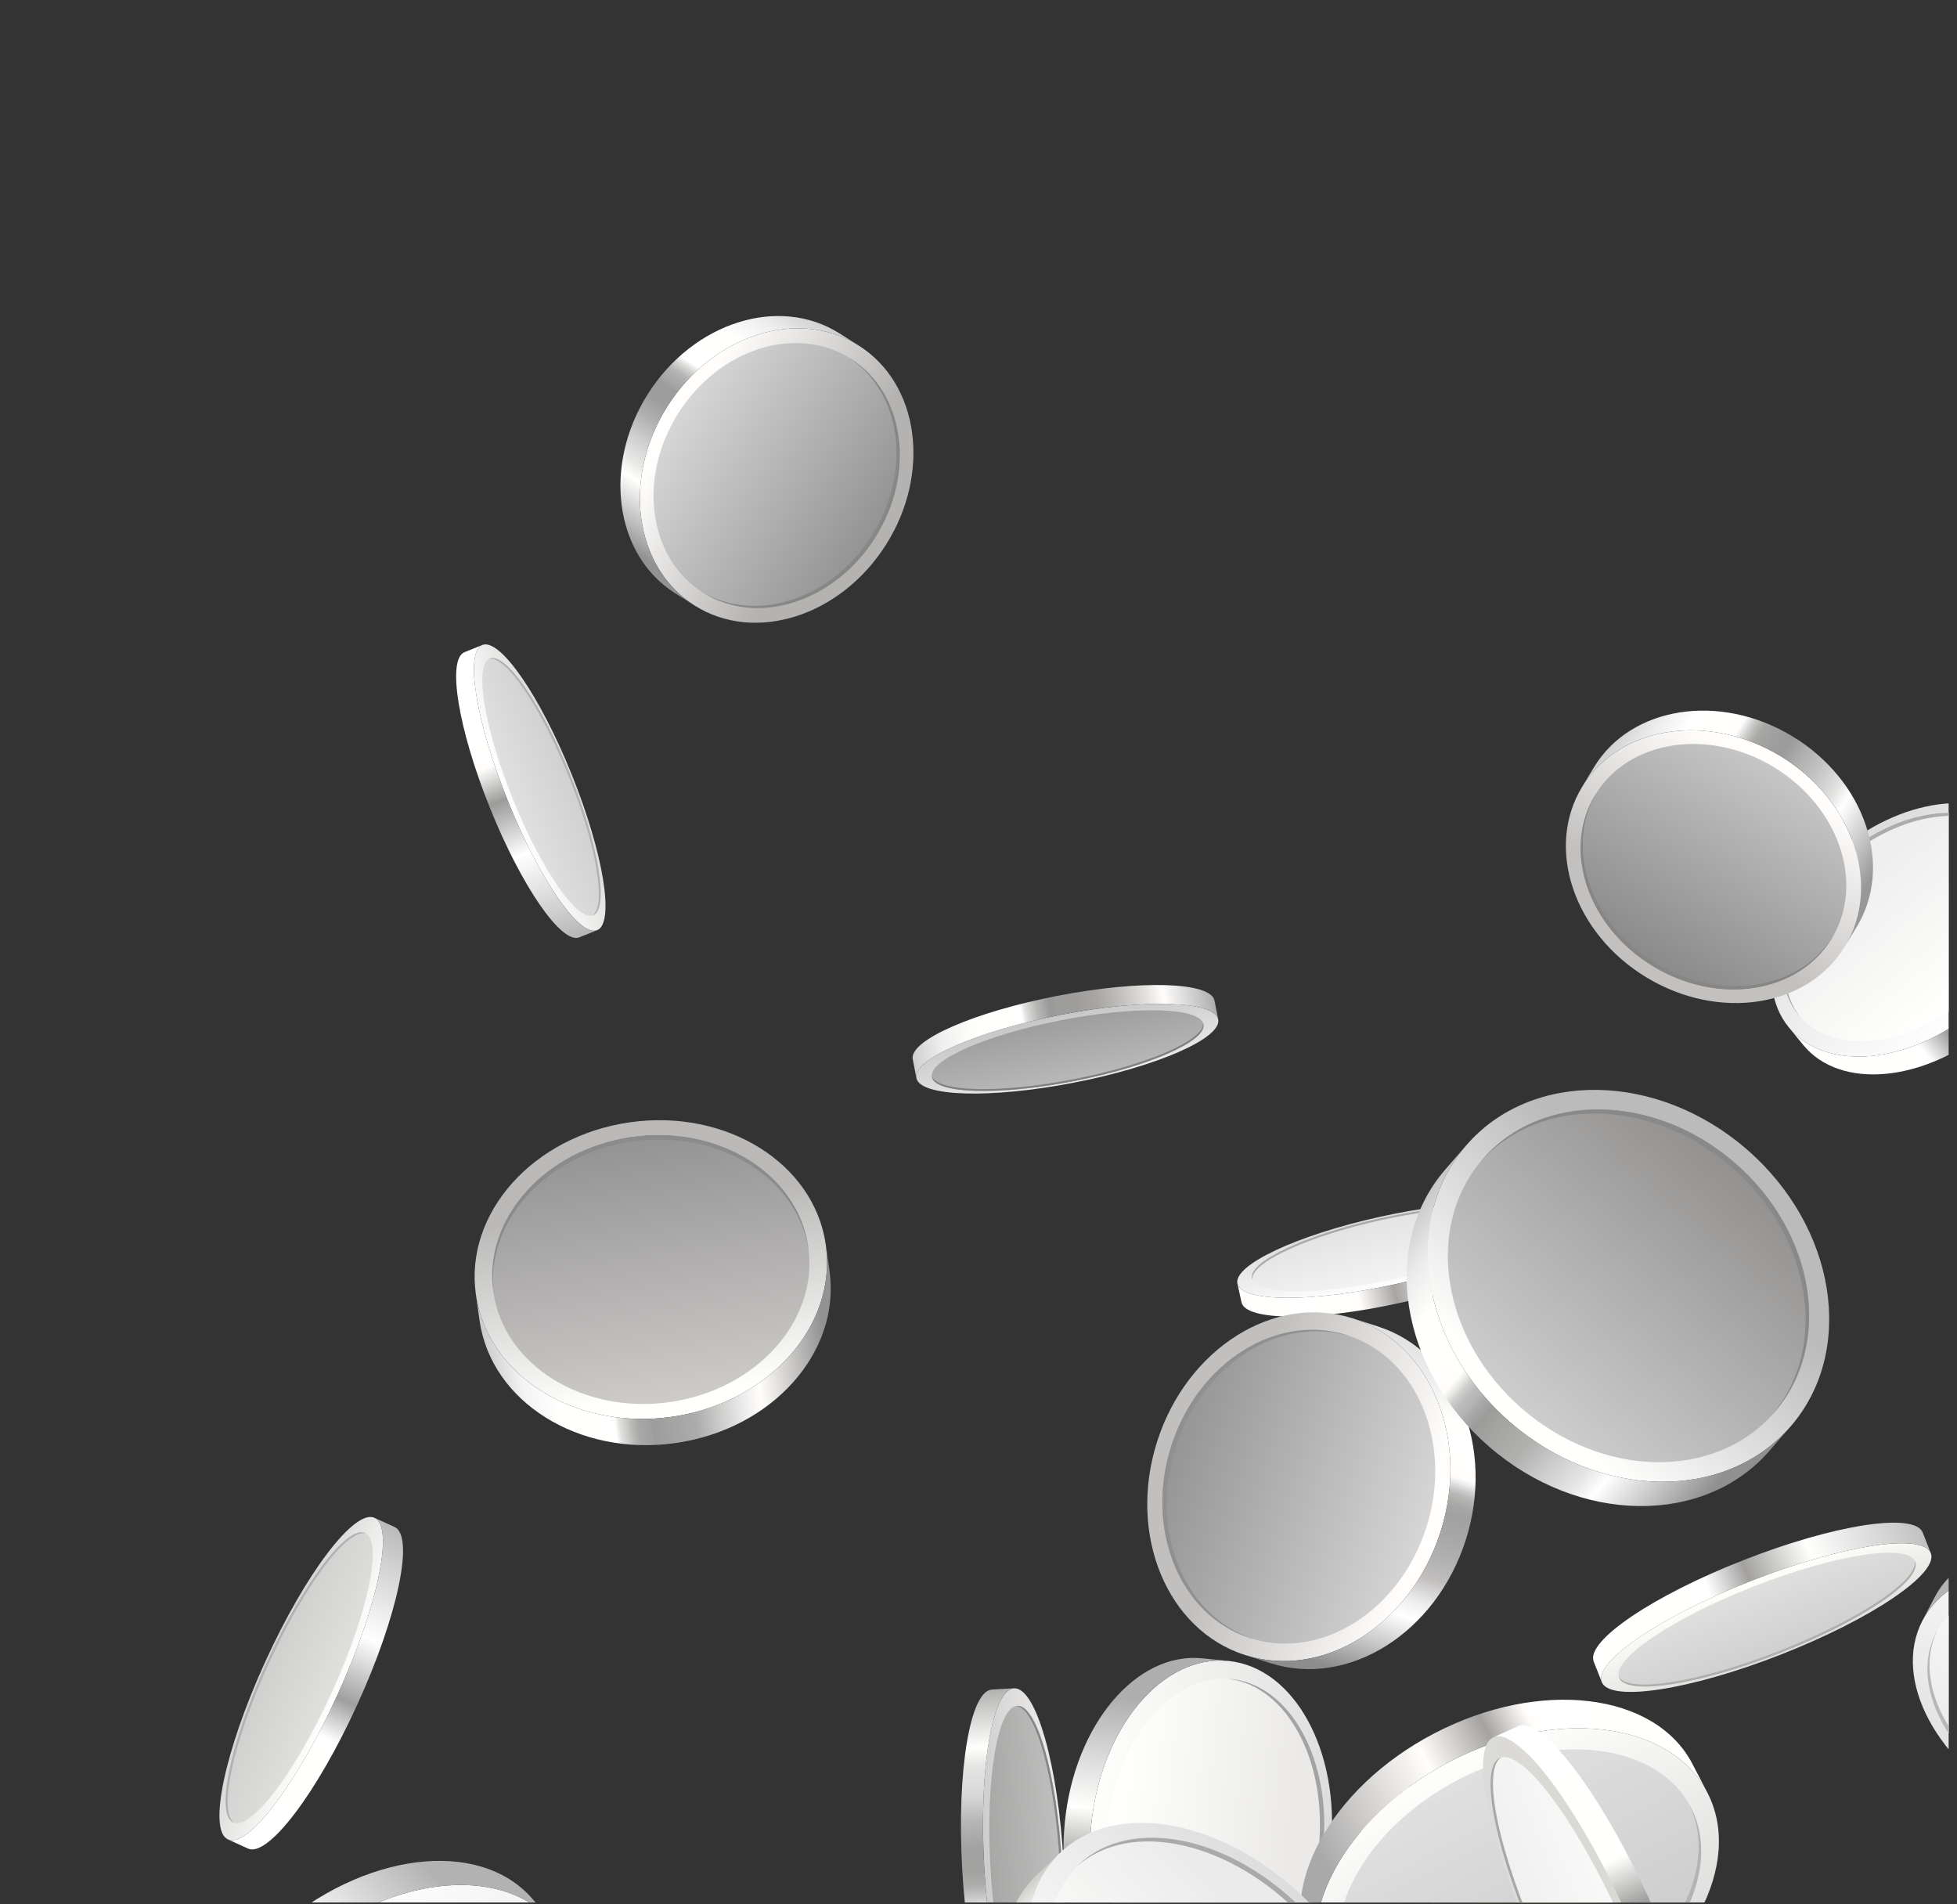 <svg width="37" height="36" viewBox="0 0 37 36" fill="none" xmlns="http://www.w3.org/2000/svg">
<rect x="0" y="0" width="37" height="36" fill="#333333" stroke="none"/>
<g clip-path="url(#clip0_616_5395)">
<path d="M12.384 21.629C10.78 21.654 9.492 22.56 9.509 23.654C9.526 24.747 10.841 25.613 12.446 25.588C14.051 25.563 15.338 24.656 15.321 23.563C15.304 22.469 13.989 21.604 12.384 21.629Z" fill="url(#paint0_linear_616_5395)"/>
<path d="M9.516 24.089L9.509 23.654C9.526 24.747 10.841 25.613 12.446 25.588C14.051 25.563 15.338 24.656 15.321 23.563L15.328 23.999C15.345 25.092 14.058 25.998 12.453 26.024C10.848 26.049 9.533 25.182 9.516 24.089Z" fill="url(#paint1_linear_616_5395)"/>
<path d="M12.386 21.754C10.942 21.776 9.784 22.592 9.799 23.576C9.814 24.56 10.998 25.34 12.442 25.317C13.886 25.295 15.045 24.479 15.029 23.495C15.014 22.511 13.83 21.731 12.386 21.754Z" fill="url(#paint2_linear_616_5395)"/>
<path d="M12.387 21.826C10.961 21.849 9.814 22.645 9.801 23.613C9.8 23.6 9.799 23.588 9.799 23.576C9.784 22.592 10.942 21.776 12.386 21.754C13.83 21.731 15.014 22.511 15.029 23.494C15.029 23.507 15.028 23.519 15.028 23.531C14.985 22.564 13.814 21.804 12.387 21.826Z" fill="#A86314"/>
<path d="M34.812 16.047C33.571 17.065 33.127 18.575 33.82 19.421C34.513 20.266 36.081 20.127 37.323 19.109C38.564 18.091 39.008 16.581 38.315 15.735C37.621 14.89 36.053 15.03 34.812 16.047Z" fill="url(#paint3_linear_616_5395)"/>
<path d="M34.096 19.758L33.82 19.421C34.513 20.266 36.081 20.127 37.323 19.109C38.564 18.091 39.008 16.581 38.315 15.735L38.591 16.072C39.284 16.918 38.84 18.428 37.599 19.446C36.358 20.464 34.79 20.603 34.096 19.758Z" fill="url(#paint4_linear_616_5395)"/>
<path d="M34.892 16.144C33.775 17.06 33.375 18.419 33.999 19.18C34.623 19.941 36.034 19.816 37.151 18.9C38.268 17.984 38.668 16.625 38.044 15.864C37.42 15.102 36.008 15.228 34.892 16.144Z" fill="url(#paint5_linear_616_5395)"/>
<path d="M34.938 16.2C33.834 17.105 33.432 18.441 34.023 19.207C34.015 19.198 34.006 19.19 33.998 19.18C33.374 18.419 33.774 17.06 34.891 16.144C36.008 15.228 37.419 15.102 38.044 15.863C38.051 15.873 38.058 15.883 38.066 15.892C37.43 15.163 36.041 15.296 34.938 16.2Z" fill="#ADACAC"/>
<path d="M10.811 14.645C10.212 13.156 9.454 12.058 9.119 12.193C8.784 12.328 8.998 13.644 9.598 15.133C10.197 16.622 10.955 17.719 11.29 17.584C11.625 17.45 11.411 16.133 10.811 14.645Z" fill="url(#paint6_linear_616_5395)"/>
<path d="M10.784 14.655C10.245 13.315 9.563 12.328 9.261 12.449C8.96 12.57 9.153 13.755 9.692 15.095C10.232 16.435 10.914 17.423 11.215 17.301C11.517 17.18 11.324 15.995 10.784 14.655Z" fill="url(#paint7_linear_616_5395)"/>
<path d="M10.75 14.669C10.221 13.354 9.555 12.379 9.245 12.458C9.25 12.455 9.255 12.451 9.261 12.449C9.563 12.328 10.244 13.315 10.784 14.655C11.323 15.995 11.516 17.18 11.215 17.301C11.209 17.304 11.203 17.305 11.197 17.306C11.475 17.148 11.28 15.984 10.75 14.669Z" fill="#B1B0B0"/>
<path d="M8.782 12.329L9.119 12.193C8.784 12.328 8.998 13.644 9.598 15.133C10.197 16.622 10.955 17.719 11.29 17.584L10.953 17.72C10.618 17.855 9.86 16.757 9.261 15.268C8.662 13.78 8.447 12.463 8.782 12.329Z" fill="url(#paint8_linear_616_5395)"/>
<path d="M26.093 23.002C24.526 23.347 23.318 23.913 23.395 24.265C23.473 24.618 24.807 24.624 26.374 24.279C27.942 23.934 29.149 23.369 29.072 23.016C28.994 22.663 27.66 22.657 26.093 23.002Z" fill="url(#paint9_linear_616_5395)"/>
<path d="M26.099 23.03C24.688 23.341 23.601 23.85 23.671 24.167C23.741 24.485 24.941 24.49 26.352 24.18C27.763 23.87 28.85 23.36 28.78 23.043C28.71 22.726 27.51 22.72 26.099 23.03Z" fill="url(#paint10_linear_616_5395)"/>
<path d="M26.107 23.066C24.723 23.371 23.651 23.866 23.677 24.185C23.675 24.179 23.673 24.173 23.671 24.167C23.601 23.85 24.688 23.341 26.099 23.03C27.51 22.72 28.71 22.726 28.78 23.043C28.781 23.049 28.781 23.055 28.782 23.061C28.672 22.761 27.491 22.761 26.107 23.066Z" fill="#A8A8A8"/>
<path d="M23.473 24.62L23.395 24.265C23.473 24.618 24.806 24.624 26.374 24.279C27.941 23.934 29.149 23.369 29.071 23.016L29.149 23.371C29.227 23.724 28.019 24.289 26.452 24.634C24.884 24.979 23.551 24.973 23.473 24.62Z" fill="url(#paint11_linear_616_5395)"/>
<path d="M16.751 10.297C17.609 8.941 17.379 7.256 16.238 6.534C15.096 5.812 13.475 6.326 12.617 7.682C11.759 9.039 11.989 10.724 13.131 11.446C14.272 12.168 15.893 11.653 16.751 10.297Z" fill="url(#paint12_linear_616_5395)"/>
<path d="M16.544 10.166C17.317 8.946 17.11 7.429 16.082 6.779C15.055 6.129 13.596 6.592 12.823 7.813C12.051 9.034 12.258 10.55 13.286 11.2C14.313 11.85 15.773 11.387 16.544 10.166Z" fill="url(#paint13_linear_616_5395)"/>
<path d="M15.869 6.301L16.238 6.534C15.096 5.812 13.475 6.326 12.617 7.682C11.759 9.039 11.989 10.724 13.131 11.446L12.762 11.213C11.621 10.491 11.391 8.806 12.248 7.449C13.107 6.093 14.727 5.579 15.869 6.301Z" fill="url(#paint14_linear_616_5395)"/>
<path d="M16.483 10.128C17.248 8.919 17.052 7.421 16.051 6.761C16.061 6.767 16.072 6.773 16.082 6.779C17.11 7.429 17.317 8.945 16.545 10.166C15.773 11.387 14.314 11.85 13.286 11.2C13.276 11.194 13.266 11.186 13.256 11.18C14.281 11.801 15.719 11.336 16.483 10.128Z" fill="#878786"/>
<path d="M20.303 20.467C18.728 20.773 17.395 20.734 17.326 20.38C17.257 20.025 18.479 19.49 20.054 19.184C21.63 18.878 22.963 18.917 23.032 19.271C23.1 19.626 21.879 20.161 20.303 20.467Z" fill="url(#paint15_linear_616_5395)"/>
<path d="M20.298 20.439C18.88 20.714 17.68 20.679 17.618 20.36C17.556 20.041 18.655 19.559 20.073 19.284C21.491 19.008 22.691 19.044 22.753 19.363C22.815 19.681 21.716 20.163 20.298 20.439Z" fill="url(#paint16_linear_616_5395)"/>
<path d="M20.291 20.403C18.899 20.674 17.719 20.644 17.616 20.341C17.617 20.348 17.617 20.354 17.618 20.36C17.68 20.679 18.879 20.714 20.298 20.439C21.716 20.163 22.815 19.681 22.753 19.362C22.752 19.356 22.75 19.351 22.747 19.345C22.766 19.664 21.682 20.133 20.291 20.403Z" fill="#81807F"/>
<path d="M17.257 20.023L17.326 20.38C17.257 20.025 18.479 19.49 20.054 19.184C21.63 18.878 22.963 18.917 23.032 19.271L22.962 18.915C22.893 18.56 21.56 18.521 19.985 18.827C18.409 19.133 17.188 19.668 17.257 20.023Z" fill="url(#paint17_linear_616_5395)"/>
<path d="M31.128 18.477C29.755 17.645 29.21 16.034 29.91 14.879C30.609 13.723 32.289 13.461 33.662 14.292C35.035 15.124 35.581 16.734 34.881 17.89C34.181 19.045 32.501 19.308 31.128 18.477Z" fill="url(#paint18_linear_616_5395)"/>
<path d="M31.255 18.267C30.019 17.519 29.529 16.069 30.158 15.029C30.788 13.989 32.3 13.753 33.536 14.501C34.771 15.25 35.262 16.699 34.633 17.739C34.003 18.779 32.491 19.015 31.255 18.267Z" fill="url(#paint19_linear_616_5395)"/>
<path d="M30.135 14.506L29.91 14.879C30.609 13.723 32.289 13.46 33.662 14.292C35.035 15.123 35.581 16.734 34.881 17.89L35.107 17.517C35.807 16.361 35.261 14.751 33.888 13.919C32.515 13.088 30.835 13.35 30.135 14.506Z" fill="url(#paint20_linear_616_5395)"/>
<path d="M31.293 18.205C30.069 17.464 29.577 16.036 30.178 14.999C30.172 15.009 30.165 15.019 30.158 15.029C29.529 16.069 30.019 17.519 31.255 18.267C32.491 19.016 34.003 18.779 34.633 17.739C34.639 17.729 34.644 17.718 34.651 17.708C34.009 18.721 32.516 18.946 31.293 18.205Z" fill="#878685"/>
<path d="M38.253 34.199C39.888 35.054 41.686 34.845 42.269 33.731C42.851 32.618 41.998 31.021 40.363 30.166C38.728 29.311 36.931 29.52 36.348 30.634C35.766 31.748 36.618 33.344 38.253 34.199Z" fill="url(#paint21_linear_616_5395)"/>
<path d="M42.501 33.287L42.268 33.731C42.851 32.618 41.998 31.021 40.363 30.166C38.728 29.311 36.931 29.521 36.348 30.634L36.58 30.19C37.163 29.076 38.961 28.867 40.596 29.722C42.23 30.578 43.083 32.174 42.501 33.287Z" fill="url(#paint22_linear_616_5395)"/>
<path d="M38.32 34.072C39.791 34.842 41.409 34.653 41.934 33.651C42.458 32.648 41.69 31.212 40.219 30.442C38.748 29.672 37.13 29.861 36.605 30.863C36.081 31.865 36.849 33.302 38.32 34.072Z" fill="url(#paint23_linear_616_5395)"/>
<path d="M38.359 33.998C39.812 34.758 41.407 34.583 41.952 33.613C41.946 33.625 41.94 33.638 41.934 33.651C41.409 34.653 39.791 34.842 38.32 34.072C36.849 33.302 36.081 31.865 36.605 30.863C36.612 30.851 36.619 30.839 36.626 30.827C36.14 31.827 36.906 33.237 38.359 33.998Z" fill="#B7B7B6"/>
<path d="M5.011 31.421C4.245 33.1 3.931 34.6 4.309 34.772C4.687 34.944 5.613 33.723 6.379 32.044C7.144 30.365 7.458 28.865 7.081 28.693C6.703 28.521 5.776 29.742 5.011 31.421Z" fill="url(#paint24_linear_616_5395)"/>
<path d="M5.041 31.435C4.352 32.946 4.069 34.296 4.409 34.451C4.749 34.606 5.583 33.507 6.272 31.996C6.961 30.485 7.244 29.134 6.904 28.98C6.564 28.825 5.73 29.924 5.041 31.435Z" fill="url(#paint25_linear_616_5395)"/>
<path d="M5.079 31.452C4.403 32.935 4.118 34.262 4.429 34.458C4.422 34.456 4.415 34.454 4.409 34.451C4.069 34.296 4.352 32.946 5.041 31.435C5.73 29.924 6.564 28.825 6.904 28.98C6.91 28.983 6.916 28.987 6.922 28.991C6.57 28.884 5.755 29.969 5.079 31.452Z" fill="#B1B1B1"/>
<path d="M4.689 34.946L4.309 34.772C4.686 34.945 5.613 33.723 6.378 32.044C7.144 30.366 7.458 28.865 7.081 28.693L7.46 28.866C7.838 29.038 7.524 30.539 6.758 32.218C5.993 33.897 5.066 35.118 4.689 34.946Z" fill="url(#paint26_linear_616_5395)"/>
<path d="M29.065 35.068C27.541 34.028 26.116 33.462 25.882 33.805C25.648 34.148 26.694 35.269 28.218 36.309C29.742 37.349 31.167 37.915 31.401 37.572C31.635 37.229 30.59 36.108 29.065 35.068Z" fill="url(#paint27_linear_616_5395)"/>
<path d="M29.047 35.095C27.675 34.159 26.393 33.65 26.182 33.959C25.971 34.267 26.912 35.276 28.284 36.213C29.655 37.149 30.938 37.658 31.149 37.349C31.359 37.041 30.418 36.032 29.047 35.095Z" fill="url(#paint28_linear_616_5395)"/>
<path d="M29.023 35.13C27.677 34.211 26.418 33.705 26.172 33.977C26.175 33.971 26.178 33.965 26.182 33.959C26.392 33.65 27.675 34.159 29.047 35.095C30.418 36.031 31.359 37.041 31.149 37.349C31.145 37.355 31.14 37.36 31.135 37.365C31.299 37.037 30.369 36.048 29.023 35.13Z" fill="#A86314"/>
<path d="M25.647 34.15L25.882 33.805C25.648 34.148 26.694 35.269 28.218 36.309C29.742 37.349 31.167 37.915 31.401 37.572L31.166 37.917C30.932 38.26 29.507 37.694 27.983 36.654C26.459 35.614 25.413 34.493 25.647 34.15Z" fill="url(#paint29_linear_616_5395)"/>
<path d="M37.694 34.736C37.028 36.457 36.801 37.973 37.188 38.123C37.575 38.273 38.429 37 39.096 35.28C39.763 33.559 39.99 32.043 39.603 31.893C39.216 31.743 38.361 33.016 37.694 34.736Z" fill="url(#paint30_linear_616_5395)"/>
<path d="M11.911 21.216C10.084 21.474 8.779 22.931 8.997 24.468C9.215 26.006 10.872 27.043 12.699 26.784C14.526 26.525 15.831 25.069 15.613 23.532C15.395 21.994 13.738 20.957 11.911 21.216Z" fill="url(#paint31_linear_616_5395)"/>
<path d="M11.95 21.494C10.306 21.727 9.132 23.038 9.328 24.422C9.524 25.805 11.015 26.738 12.66 26.506C14.304 26.273 15.478 24.962 15.282 23.578C15.086 22.195 13.594 21.262 11.95 21.494Z" fill="url(#paint32_linear_616_5395)"/>
<path d="M9.067 24.964L8.997 24.468C9.215 26.006 10.872 27.043 12.699 26.784C14.526 26.525 15.831 25.069 15.613 23.532L15.683 24.028C15.9 25.565 14.596 27.022 12.769 27.28C10.943 27.539 9.285 26.502 9.067 24.964Z" fill="url(#paint33_linear_616_5395)"/>
<path d="M11.962 21.577C10.334 21.808 9.168 23.094 9.335 24.463C9.333 24.449 9.33 24.435 9.328 24.421C9.132 23.038 10.306 21.727 11.95 21.494C13.594 21.262 15.086 22.195 15.282 23.578C15.284 23.592 15.285 23.606 15.287 23.62C15.067 22.259 13.59 21.347 11.962 21.577Z" fill="#8C8B8B"/>
<path d="M33.668 31.279C31.95 31.952 30.435 32.184 30.284 31.798C30.132 31.411 31.402 30.552 33.12 29.879C34.838 29.206 36.353 28.974 36.505 29.361C36.656 29.747 35.386 30.606 33.668 31.279Z" fill="url(#paint34_linear_616_5395)"/>
<path d="M33.656 31.248C32.11 31.854 30.746 32.063 30.61 31.715C30.474 31.367 31.616 30.594 33.163 29.988C34.709 29.382 36.073 29.173 36.209 29.521C36.345 29.869 35.202 30.642 33.656 31.248Z" fill="url(#paint35_linear_616_5395)"/>
<path d="M33.641 31.209C32.124 31.804 30.783 32.016 30.605 31.695C30.606 31.702 30.607 31.709 30.61 31.715C30.746 32.063 32.11 31.854 33.656 31.248C35.202 30.642 36.345 29.869 36.209 29.521C36.206 29.515 36.202 29.509 36.199 29.503C36.286 29.86 35.158 30.615 33.641 31.209Z" fill="#AFAEAD"/>
<path d="M30.131 31.409L30.284 31.798C30.132 31.412 31.402 30.553 33.12 29.88C34.838 29.206 36.353 28.974 36.505 29.361L36.352 28.972C36.201 28.585 34.686 28.818 32.968 29.491C31.25 30.163 29.98 31.023 30.131 31.409Z" fill="url(#paint36_linear_616_5395)"/>
<path d="M25.16 34.949C24.978 36.785 23.816 38.172 22.565 38.048C21.314 37.924 20.448 36.335 20.631 34.499C20.813 32.663 21.975 31.275 23.226 31.399C24.477 31.524 25.343 33.113 25.16 34.949Z" fill="url(#paint37_linear_616_5395)"/>
<path d="M22.067 37.998L22.565 38.048C21.315 37.923 20.448 36.334 20.631 34.498C20.813 32.662 21.975 31.275 23.226 31.399L22.727 31.349C21.476 31.225 20.314 32.613 20.132 34.449C19.95 36.285 20.816 37.874 22.067 37.998Z" fill="url(#paint38_linear_616_5395)"/>
<path d="M25.017 34.934C24.853 36.587 23.807 37.836 22.681 37.724C21.556 37.612 20.776 36.182 20.94 34.529C21.105 32.877 22.15 31.628 23.276 31.74C24.402 31.852 25.181 33.282 25.017 34.934Z" fill="url(#paint39_linear_616_5395)"/>
<path d="M24.934 34.926C24.772 36.558 23.75 37.795 22.64 37.718C22.654 37.72 22.667 37.722 22.681 37.724C23.807 37.836 24.853 36.587 25.017 34.934C25.181 33.282 24.402 31.852 23.276 31.74C23.262 31.739 23.248 31.738 23.234 31.738C24.338 31.88 25.096 33.294 24.934 34.926Z" fill="#A4A3A3"/>
<path d="M20.109 35.21C20.212 37.052 19.959 38.564 19.544 38.587C19.13 38.611 18.711 37.136 18.608 35.294C18.505 33.452 18.758 31.939 19.172 31.916C19.587 31.893 20.006 33.368 20.109 35.21Z" fill="url(#paint40_linear_616_5395)"/>
<path d="M20.076 35.212C20.168 36.87 19.941 38.231 19.567 38.252C19.195 38.272 18.817 36.945 18.724 35.287C18.632 33.629 18.859 32.268 19.233 32.247C19.605 32.227 19.983 33.554 20.076 35.212Z" fill="url(#paint41_linear_616_5395)"/>
<path d="M20.034 35.214C20.125 36.841 19.907 38.181 19.547 38.25C19.553 38.251 19.561 38.252 19.567 38.252C19.941 38.231 20.168 36.87 20.075 35.212C19.983 33.554 19.605 32.227 19.233 32.247C19.226 32.248 19.219 32.25 19.212 32.251C19.578 32.28 19.943 33.587 20.034 35.214Z" fill="#858585"/>
<path d="M19.127 38.611L19.544 38.587C19.13 38.61 18.711 37.136 18.608 35.294C18.505 33.452 18.758 31.939 19.172 31.916L18.755 31.939C18.341 31.962 18.088 33.475 18.191 35.317C18.294 37.159 18.713 38.634 19.127 38.611Z" fill="url(#paint42_linear_616_5395)"/>
<path d="M21.878 27.249C22.439 25.492 24.093 24.45 25.573 24.922C27.052 25.395 27.796 27.203 27.235 28.96C26.673 30.718 25.019 31.76 23.54 31.287C22.06 30.815 21.316 29.007 21.878 27.249Z" fill="url(#paint43_linear_616_5395)"/>
<path d="M22.145 27.335C22.651 25.753 24.139 24.816 25.471 25.241C26.802 25.666 27.472 27.293 26.967 28.875C26.461 30.457 24.973 31.394 23.641 30.969C22.31 30.544 21.64 28.917 22.145 27.335Z" fill="url(#paint44_linear_616_5395)"/>
<path d="M26.05 25.075L25.573 24.922C27.052 25.395 27.796 27.203 27.235 28.96C26.673 30.718 25.019 31.76 23.54 31.287L24.017 31.44C25.496 31.912 27.151 30.87 27.712 29.113C28.273 27.355 27.529 25.547 26.05 25.075Z" fill="url(#paint45_linear_616_5395)"/>
<path d="M22.225 27.36C22.725 25.794 24.189 24.861 25.51 25.255C25.497 25.25 25.484 25.245 25.471 25.241C24.14 24.816 22.651 25.753 22.145 27.335C21.64 28.917 22.31 30.544 23.641 30.969C23.655 30.973 23.668 30.977 23.681 30.98C22.377 30.536 21.725 28.926 22.225 27.36Z" fill="#909090"/>
<path d="M29.956 38.209C31.943 37.174 32.983 35.237 32.278 33.883C31.573 32.529 29.39 32.271 27.402 33.306C25.415 34.34 24.375 36.277 25.081 37.631C25.785 38.985 27.968 39.243 29.956 38.209Z" fill="url(#paint46_linear_616_5395)"/>
<path d="M31.997 33.344L32.278 33.883C31.573 32.529 29.39 32.271 27.403 33.306C25.415 34.34 24.376 36.277 25.081 37.631L24.799 37.091C24.094 35.737 25.134 33.801 27.122 32.766C29.109 31.731 31.291 31.99 31.997 33.344Z" fill="url(#paint47_linear_616_5395)"/>
<path d="M29.875 38.053C31.663 37.122 32.599 35.379 31.965 34.161C31.33 32.942 29.366 32.709 27.577 33.641C25.788 34.572 24.853 36.315 25.487 37.533C26.122 38.752 28.086 38.985 29.875 38.053Z" fill="url(#paint48_linear_616_5395)"/>
<path d="M29.828 37.963C31.595 37.044 32.528 35.333 31.939 34.116C31.948 34.131 31.957 34.145 31.965 34.161C32.599 35.379 31.663 37.122 29.875 38.053C28.086 38.985 26.122 38.752 25.487 37.533C25.479 37.518 25.473 37.503 25.465 37.488C26.124 38.667 28.061 38.883 29.828 37.963Z" fill="#B4B4B4"/>
<path d="M9.25 41.097C7.572 42.582 5.391 42.858 4.38 41.715C3.369 40.571 3.91 38.441 5.588 36.956C7.267 35.472 9.447 35.196 10.459 36.339C11.47 37.483 10.929 39.613 9.25 41.097Z" fill="url(#paint49_linear_616_5395)"/>
<path d="M3.977 41.259L4.38 41.715C3.369 40.571 3.91 38.441 5.588 36.957C7.267 35.472 9.447 35.196 10.459 36.339L10.055 35.883C9.044 34.74 6.863 35.016 5.185 36.501C3.506 37.985 2.966 40.115 3.977 41.259Z" fill="url(#paint50_linear_616_5395)"/>
<path d="M9.134 40.966C7.624 42.302 5.661 42.551 4.751 41.522C3.841 40.493 4.328 38.575 5.838 37.239C7.349 35.903 9.312 35.654 10.222 36.684C11.132 37.713 10.645 39.63 9.134 40.966Z" fill="url(#paint51_linear_616_5395)"/>
<path d="M29.079 36.915C28.154 34.875 27.776 33.052 28.234 32.843C28.694 32.635 29.816 34.12 30.742 36.161C31.668 38.202 32.046 40.025 31.587 40.233C31.128 40.441 30.005 38.956 29.079 36.915Z" fill="url(#paint52_linear_616_5395)"/>
<path d="M29.116 36.898C28.283 35.062 27.943 33.421 28.356 33.234C28.769 33.046 29.779 34.383 30.613 36.22C31.446 38.056 31.786 39.697 31.373 39.884C30.96 40.072 29.95 38.735 29.116 36.898Z" fill="url(#paint53_linear_616_5395)"/>
<path d="M29.163 36.877C28.345 35.075 28.002 33.463 28.38 33.226C28.372 33.228 28.363 33.23 28.356 33.234C27.943 33.421 28.283 35.062 29.116 36.898C29.949 38.735 30.96 40.072 31.373 39.884C31.381 39.881 31.388 39.876 31.395 39.871C30.968 39.999 29.98 38.679 29.163 36.877Z" fill="#A9A8A7"/>
<path d="M28.696 32.634L28.234 32.843C28.694 32.635 29.816 34.12 30.742 36.161C31.668 38.202 32.046 40.025 31.587 40.233L32.049 40.023C32.508 39.815 32.129 37.992 31.204 35.951C30.278 33.911 29.155 32.426 28.696 32.634Z" fill="url(#paint54_linear_616_5395)"/>
<path d="M33.027 21.729C31.335 20.26 28.961 20.224 27.725 21.648C26.489 23.073 26.859 25.418 28.551 26.887C30.243 28.355 32.617 28.391 33.853 26.967C35.089 25.542 34.719 23.197 33.027 21.729Z" fill="url(#paint55_linear_616_5395)"/>
<path d="M32.803 21.986C31.28 20.665 29.144 20.632 28.031 21.914C26.919 23.196 27.252 25.307 28.774 26.628C30.297 27.95 32.434 27.983 33.547 26.701C34.659 25.419 34.326 23.308 32.803 21.986Z" fill="url(#paint56_linear_616_5395)"/>
<path d="M27.326 22.108L27.725 21.648C26.489 23.073 26.859 25.418 28.551 26.886C30.243 28.355 32.617 28.391 33.853 26.966L33.454 27.426C32.218 28.851 29.844 28.814 28.152 27.346C26.46 25.877 26.09 23.532 27.326 22.108Z" fill="url(#paint57_linear_616_5395)"/>
<path d="M32.737 22.063C31.229 20.754 29.121 20.71 27.999 21.953C28.01 21.94 28.02 21.927 28.031 21.914C29.144 20.632 31.28 20.664 32.803 21.986C34.326 23.308 34.659 25.419 33.547 26.701C33.536 26.713 33.524 26.725 33.512 26.738C34.585 25.453 34.245 23.371 32.737 22.063Z" fill="#8A8989"/>
<path d="M24.846 36.066C23.306 34.439 21.159 33.97 20.05 35.019C18.942 36.068 19.291 38.238 20.831 39.866C22.371 41.493 24.519 41.962 25.628 40.913C26.736 39.864 26.387 37.694 24.846 36.066Z" fill="url(#paint58_linear_616_5395)"/>
<path d="M19.608 35.437L20.05 35.019C18.942 36.068 19.291 38.238 20.831 39.865C22.371 41.493 24.519 41.962 25.628 40.912L25.186 41.331C24.077 42.38 21.929 41.911 20.389 40.284C18.849 38.656 18.5 36.486 19.608 35.437Z" fill="url(#paint59_linear_616_5395)"/>
<path d="M24.719 36.186C23.333 34.721 21.401 34.3 20.403 35.244C19.405 36.188 19.72 38.141 21.106 39.606C22.492 41.07 24.425 41.492 25.422 40.548C26.42 39.604 26.105 37.651 24.719 36.186Z" fill="url(#paint60_linear_616_5395)"/>
<path d="M24.646 36.256C23.277 34.809 21.375 34.381 20.367 35.28C20.379 35.268 20.39 35.256 20.403 35.244C21.401 34.3 23.333 34.721 24.719 36.187C26.105 37.651 26.42 39.604 25.422 40.549C25.41 40.56 25.397 40.571 25.384 40.582C26.338 39.625 26.015 37.703 24.646 36.256Z" fill="#ABAAA9"/>
</g>
<defs>
<linearGradient id="paint0_linear_616_5395" x1="12.447" y1="25.645" x2="12.379" y2="21.306" gradientUnits="userSpaceOnUse">
<stop stop-color="#FFEE7A"/>
<stop offset="1" stop-color="#D3912F"/>
</linearGradient>
<linearGradient id="paint1_linear_616_5395" x1="9.238" y1="24.866" x2="14.572" y2="24.782" gradientUnits="userSpaceOnUse">
<stop stop-color="#FFBF4A"/>
<stop offset="0.122" stop-color="#FFEE7A"/>
<stop offset="0.201" stop-color="#FFFFE1"/>
<stop offset="0.278" stop-color="#FFFFA6"/>
<stop offset="0.369" stop-color="#FFCF5A"/>
<stop offset="0.478" stop-color="#9A5A12"/>
<stop offset="0.651" stop-color="#FFBF4A"/>
<stop offset="1" stop-color="#A86314"/>
</linearGradient>
<linearGradient id="paint2_linear_616_5395" x1="12.561" y1="30.79" x2="12.349" y2="20.306" gradientUnits="userSpaceOnUse">
<stop stop-color="#FFDF6A"/>
<stop offset="0.046" stop-color="#FFDF6A"/>
<stop offset="1" stop-color="#BE7A22"/>
</linearGradient>
<linearGradient id="paint3_linear_616_5395" x1="37.359" y1="19.154" x2="34.608" y2="15.798" gradientUnits="userSpaceOnUse">
<stop stop-color="white"/>
<stop offset="1" stop-color="#DAD9D8"/>
</linearGradient>
<linearGradient id="paint4_linear_616_5395" x1="34.361" y1="20.539" x2="38.486" y2="17.156" gradientUnits="userSpaceOnUse">
<stop stop-color="#FFFFFE"/>
<stop offset="0.122" stop-color="#FFFFFE"/>
<stop offset="0.201" stop-color="#FFFFFE"/>
<stop offset="0.278" stop-color="#FFFFFD"/>
<stop offset="0.369" stop-color="white"/>
<stop offset="0.478" stop-color="#9D9D9D"/>
<stop offset="0.651" stop-color="#FFFFFE"/>
<stop offset="1" stop-color="#A5A5A5"/>
</linearGradient>
<linearGradient id="paint5_linear_616_5395" x1="37.05" y1="18.776" x2="35.253" y2="16.585" gradientUnits="userSpaceOnUse">
<stop stop-color="#FFFFFD"/>
<stop offset="1" stop-color="#F0EFEF"/>
</linearGradient>
<linearGradient id="paint6_linear_616_5395" x1="9.58" y1="15.14" x2="10.91" y2="14.605" gradientUnits="userSpaceOnUse">
<stop stop-color="white"/>
<stop offset="1" stop-color="#D7D7D5"/>
</linearGradient>
<linearGradient id="paint7_linear_616_5395" x1="7.29" y1="16.062" x2="11.52" y2="14.359" gradientUnits="userSpaceOnUse">
<stop stop-color="#FFFEFC"/>
<stop offset="0.046" stop-color="#FFFFFE"/>
<stop offset="1" stop-color="#C7C6C6"/>
</linearGradient>
<linearGradient id="paint8_linear_616_5395" x1="8.591" y1="12.243" x2="10.951" y2="18.104" gradientUnits="userSpaceOnUse">
<stop stop-color="white"/>
<stop offset="0.122" stop-color="white"/>
<stop offset="0.201" stop-color="white"/>
<stop offset="0.278" stop-color="white"/>
<stop offset="0.369" stop-color="#FFFEFD"/>
<stop offset="0.478" stop-color="#9B9B9A"/>
<stop offset="0.651" stop-color="white"/>
<stop offset="1" stop-color="#A8A8A7"/>
</linearGradient>
<linearGradient id="paint9_linear_616_5395" x1="26.378" y1="24.298" x2="26.07" y2="22.898" gradientUnits="userSpaceOnUse">
<stop stop-color="white"/>
<stop offset="1" stop-color="#D6D6D5"/>
</linearGradient>
<linearGradient id="paint10_linear_616_5395" x1="26.608" y1="25.01" x2="26.025" y2="22.869" gradientUnits="userSpaceOnUse">
<stop stop-color="#FFFFFE"/>
<stop offset="1" stop-color="#E1E1E1"/>
</linearGradient>
<linearGradient id="paint11_linear_616_5395" x1="23.358" y1="24.794" x2="29.528" y2="23.436" gradientUnits="userSpaceOnUse">
<stop stop-color="#FFFEFD"/>
<stop offset="0.122" stop-color="#FFFFFE"/>
<stop offset="0.201" stop-color="white"/>
<stop offset="0.278" stop-color="#FFFFFC"/>
<stop offset="0.369" stop-color="#FFFEFD"/>
<stop offset="0.478" stop-color="#A7A6A5"/>
<stop offset="0.651" stop-color="#FFFEFC"/>
<stop offset="1" stop-color="#A6A6A5"/>
</linearGradient>
<linearGradient id="paint12_linear_616_5395" x1="15.595" y1="9.566" x2="12.915" y2="7.871" gradientUnits="userSpaceOnUse">
<stop stop-color="#B4B3B2"/>
<stop offset="1" stop-color="#FFFEFD"/>
</linearGradient>
<linearGradient id="paint13_linear_616_5395" x1="10.969" y1="6.64" x2="16.473" y2="10.121" gradientUnits="userSpaceOnUse">
<stop stop-color="#F8F8F8"/>
<stop offset="1" stop-color="#949494"/>
</linearGradient>
<linearGradient id="paint14_linear_616_5395" x1="15.095" y1="5.644" x2="12.044" y2="10.468" gradientUnits="userSpaceOnUse">
<stop stop-color="#C6C6C6"/>
<stop offset="0.122" stop-color="#EEEDED"/>
<stop offset="0.219" stop-color="#FFFFFE"/>
<stop offset="0.278" stop-color="#FFFFFE"/>
<stop offset="0.369" stop-color="white"/>
<stop offset="0.382" stop-color="#E8E7E6"/>
<stop offset="0.399" stop-color="#CDCDCC"/>
<stop offset="0.417" stop-color="#B7B7B7"/>
<stop offset="0.435" stop-color="#AEADAD"/>
<stop offset="0.455" stop-color="#A8A8A7"/>
<stop offset="0.478" stop-color="#9D9D9D"/>
<stop offset="0.535" stop-color="#9D9D9D"/>
<stop offset="0.602" stop-color="#B1B1B1"/>
<stop offset="0.672" stop-color="#CECECE"/>
<stop offset="0.745" stop-color="#E7E7E6"/>
<stop offset="0.796" stop-color="#FFFFFE"/>
<stop offset="1" stop-color="#929292"/>
</linearGradient>
<linearGradient id="paint15_linear_616_5395" x1="19.963" y1="18.912" x2="20.517" y2="21.259" gradientUnits="userSpaceOnUse">
<stop stop-color="#C1C0C0"/>
<stop offset="1" stop-color="#FFFFFE"/>
</linearGradient>
<linearGradient id="paint16_linear_616_5395" x1="20.755" y1="22.791" x2="19.974" y2="18.77" gradientUnits="userSpaceOnUse">
<stop stop-color="#F1F0F0"/>
<stop offset="1" stop-color="#929292"/>
</linearGradient>
<linearGradient id="paint17_linear_616_5395" x1="17.081" y1="19.909" x2="23.283" y2="18.704" gradientUnits="userSpaceOnUse">
<stop stop-color="#C7C7C7"/>
<stop offset="0.122" stop-color="#F0F0F0"/>
<stop offset="0.219" stop-color="#FEFEFB"/>
<stop offset="0.278" stop-color="#FFFFFE"/>
<stop offset="0.369" stop-color="#FFFEFD"/>
<stop offset="0.382" stop-color="#E0E0E0"/>
<stop offset="0.399" stop-color="#CDCCCA"/>
<stop offset="0.417" stop-color="#B6B6B5"/>
<stop offset="0.435" stop-color="#ABABAB"/>
<stop offset="0.455" stop-color="#999999"/>
<stop offset="0.478" stop-color="#9D9D9C"/>
<stop offset="0.535" stop-color="#9E9D9C"/>
<stop offset="0.602" stop-color="#A8A7A5"/>
<stop offset="0.672" stop-color="#C3C1BF"/>
<stop offset="0.745" stop-color="#E4E2DF"/>
<stop offset="0.796" stop-color="#FFFEFD"/>
<stop offset="1" stop-color="#909090"/>
</linearGradient>
<linearGradient id="paint18_linear_616_5395" x1="31.837" y1="17.306" x2="33.48" y2="14.594" gradientUnits="userSpaceOnUse">
<stop stop-color="#C2C1BF"/>
<stop offset="1" stop-color="#FFFEFD"/>
</linearGradient>
<linearGradient id="paint19_linear_616_5395" x1="34.673" y1="12.625" x2="31.299" y2="18.195" gradientUnits="userSpaceOnUse">
<stop stop-color="#E5E4E3"/>
<stop offset="1" stop-color="#8C8B8B"/>
</linearGradient>
<linearGradient id="paint20_linear_616_5395" x1="30.535" y1="13.573" x2="35.418" y2="16.53" gradientUnits="userSpaceOnUse">
<stop stop-color="#C7C7C6"/>
<stop offset="0.122" stop-color="#EBEBEB"/>
<stop offset="0.219" stop-color="white"/>
<stop offset="0.278" stop-color="#FFFFFC"/>
<stop offset="0.369" stop-color="#FFFEFD"/>
<stop offset="0.382" stop-color="#E9E9E9"/>
<stop offset="0.399" stop-color="#CFCECD"/>
<stop offset="0.417" stop-color="#B9B8B6"/>
<stop offset="0.435" stop-color="#A8A8A7"/>
<stop offset="0.455" stop-color="#A3A3A2"/>
<stop offset="0.478" stop-color="#A0A0A0"/>
<stop offset="0.535" stop-color="#9A9A9A"/>
<stop offset="0.602" stop-color="#B2B2B1"/>
<stop offset="0.672" stop-color="#C7C6C6"/>
<stop offset="0.745" stop-color="#E1E1E0"/>
<stop offset="0.796" stop-color="white"/>
<stop offset="1" stop-color="#999898"/>
</linearGradient>
<linearGradient id="paint21_linear_616_5395" x1="40.394" y1="30.107" x2="38.081" y2="34.528" gradientUnits="userSpaceOnUse">
<stop stop-color="white"/>
<stop offset="1" stop-color="#DDDDDC"/>
</linearGradient>
<linearGradient id="paint22_linear_616_5395" x1="43.208" y1="32.656" x2="37.774" y2="29.813" gradientUnits="userSpaceOnUse">
<stop stop-color="white"/>
<stop offset="0.122" stop-color="white"/>
<stop offset="0.201" stop-color="white"/>
<stop offset="0.278" stop-color="#FFFFFD"/>
<stop offset="0.369" stop-color="#FFFEFB"/>
<stop offset="0.478" stop-color="#A1A1A1"/>
<stop offset="0.651" stop-color="white"/>
<stop offset="1" stop-color="#B4B4B3"/>
</linearGradient>
<linearGradient id="paint23_linear_616_5395" x1="40.134" y1="30.604" x2="38.624" y2="33.49" gradientUnits="userSpaceOnUse">
<stop stop-color="white"/>
<stop offset="1" stop-color="#EDECEC"/>
</linearGradient>
<linearGradient id="paint24_linear_616_5395" x1="6.398" y1="32.053" x2="4.899" y2="31.37" gradientUnits="userSpaceOnUse">
<stop stop-color="#FFFFFD"/>
<stop offset="1" stop-color="#CFCFCE"/>
</linearGradient>
<linearGradient id="paint25_linear_616_5395" x1="8.981" y1="33.231" x2="4.212" y2="31.056" gradientUnits="userSpaceOnUse">
<stop stop-color="white"/>
<stop offset="0.046" stop-color="#FFFFFE"/>
<stop offset="1" stop-color="#C5C5C4"/>
</linearGradient>
<linearGradient id="paint26_linear_616_5395" x1="4.769" y1="35.172" x2="7.782" y2="28.564" gradientUnits="userSpaceOnUse">
<stop stop-color="white"/>
<stop offset="0.122" stop-color="white"/>
<stop offset="0.201" stop-color="#FFFFFE"/>
<stop offset="0.278" stop-color="#FFFFFD"/>
<stop offset="0.369" stop-color="white"/>
<stop offset="0.478" stop-color="#9F9F9F"/>
<stop offset="0.651" stop-color="white"/>
<stop offset="1" stop-color="#ADADAD"/>
</linearGradient>
<linearGradient id="paint27_linear_616_5395" x1="28.206" y1="36.328" x2="29.134" y2="34.967" gradientUnits="userSpaceOnUse">
<stop stop-color="#FFEE7A"/>
<stop offset="1" stop-color="#D3912F"/>
</linearGradient>
<linearGradient id="paint28_linear_616_5395" x1="27.791" y1="37.081" x2="29.123" y2="34.906" gradientUnits="userSpaceOnUse">
<stop stop-color="#FFFFA6"/>
<stop offset="1" stop-color="#E9A83D"/>
</linearGradient>
<linearGradient id="paint29_linear_616_5395" x1="25.41" y1="34.191" x2="31.409" y2="38.285" gradientUnits="userSpaceOnUse">
<stop stop-color="#FFBF4A"/>
<stop offset="0.122" stop-color="#FFEE7A"/>
<stop offset="0.201" stop-color="#FFFFE1"/>
<stop offset="0.278" stop-color="#FFFFA6"/>
<stop offset="0.369" stop-color="#FFCF5A"/>
<stop offset="0.478" stop-color="#9A5A12"/>
<stop offset="0.651" stop-color="#FFBF4A"/>
<stop offset="1" stop-color="#A86314"/>
</linearGradient>
<linearGradient id="paint30_linear_616_5395" x1="39.385" y1="35.438" x2="36.843" y2="34.333" gradientUnits="userSpaceOnUse">
<stop stop-color="#BE7A22"/>
<stop offset="1" stop-color="#FFCF5A"/>
</linearGradient>
<linearGradient id="paint31_linear_616_5395" x1="12.131" y1="22.773" x2="12.642" y2="26.382" gradientUnits="userSpaceOnUse">
<stop stop-color="#BAB9B8"/>
<stop offset="1" stop-color="#FFFFFE"/>
</linearGradient>
<linearGradient id="paint32_linear_616_5395" x1="13.013" y1="29.003" x2="11.964" y2="21.59" gradientUnits="userSpaceOnUse">
<stop stop-color="#EAE8E6"/>
<stop offset="1" stop-color="#959494"/>
</linearGradient>
<linearGradient id="paint33_linear_616_5395" x1="9.069" y1="26.131" x2="15.566" y2="25.211" gradientUnits="userSpaceOnUse">
<stop stop-color="#C0C0C0"/>
<stop offset="0.122" stop-color="#F4F4F4"/>
<stop offset="0.219" stop-color="#FFFFFE"/>
<stop offset="0.278" stop-color="#FFFFFC"/>
<stop offset="0.369" stop-color="white"/>
<stop offset="0.382" stop-color="#E2E1DE"/>
<stop offset="0.399" stop-color="#CFCFCE"/>
<stop offset="0.417" stop-color="#BAB9B8"/>
<stop offset="0.435" stop-color="#A8A8A7"/>
<stop offset="0.455" stop-color="#A4A4A4"/>
<stop offset="0.478" stop-color="#9D9D9D"/>
<stop offset="0.535" stop-color="#A5A4A3"/>
<stop offset="0.602" stop-color="#ADACAC"/>
<stop offset="0.672" stop-color="#CDCDCC"/>
<stop offset="0.745" stop-color="#EEEDED"/>
<stop offset="0.796" stop-color="#FFFEFC"/>
<stop offset="1" stop-color="#939292"/>
</linearGradient>
<linearGradient id="paint34_linear_616_5395" x1="33.112" y1="29.859" x2="33.713" y2="31.393" gradientUnits="userSpaceOnUse">
<stop stop-color="#FFFFFC"/>
<stop offset="1" stop-color="#DCDCDB"/>
</linearGradient>
<linearGradient id="paint35_linear_616_5395" x1="32.076" y1="27.216" x2="33.989" y2="32.096" gradientUnits="userSpaceOnUse">
<stop stop-color="white"/>
<stop offset="0.046" stop-color="white"/>
<stop offset="1" stop-color="#C5C5C4"/>
</linearGradient>
<linearGradient id="paint36_linear_616_5395" x1="29.91" y1="31.317" x2="36.672" y2="28.667" gradientUnits="userSpaceOnUse">
<stop stop-color="white"/>
<stop offset="0.122" stop-color="#FFFFFD"/>
<stop offset="0.201" stop-color="#FFFFFE"/>
<stop offset="0.278" stop-color="#FFFFFE"/>
<stop offset="0.369" stop-color="white"/>
<stop offset="0.478" stop-color="#A2A1A0"/>
<stop offset="0.651" stop-color="#FFFFFE"/>
<stop offset="1" stop-color="#B5B5B5"/>
</linearGradient>
<linearGradient id="paint37_linear_616_5395" x1="20.565" y1="34.492" x2="25.529" y2="34.985" gradientUnits="userSpaceOnUse">
<stop stop-color="#FFFFFD"/>
<stop offset="1" stop-color="#DADADA"/>
</linearGradient>
<linearGradient id="paint38_linear_616_5395" x1="21.151" y1="38.243" x2="21.757" y2="32.141" gradientUnits="userSpaceOnUse">
<stop stop-color="#FFFEFD"/>
<stop offset="0.122" stop-color="white"/>
<stop offset="0.201" stop-color="#FFFFFC"/>
<stop offset="0.278" stop-color="#FFFFFB"/>
<stop offset="0.369" stop-color="#FFFEFC"/>
<stop offset="0.478" stop-color="#9F9E9C"/>
<stop offset="0.651" stop-color="#FFFFFE"/>
<stop offset="1" stop-color="#AFAEAE"/>
</linearGradient>
<linearGradient id="paint39_linear_616_5395" x1="21.123" y1="34.547" x2="24.364" y2="34.87" gradientUnits="userSpaceOnUse">
<stop stop-color="#FFFFFE"/>
<stop offset="1" stop-color="#EBEAE9"/>
</linearGradient>
<linearGradient id="paint40_linear_616_5395" x1="18.284" y1="35.355" x2="21.044" y2="35.09" gradientUnits="userSpaceOnUse">
<stop stop-color="#C7C6C6"/>
<stop offset="1" stop-color="#FFFEFC"/>
</linearGradient>
<linearGradient id="paint41_linear_616_5395" x1="22.825" y1="35.058" x2="18.124" y2="35.321" gradientUnits="userSpaceOnUse">
<stop stop-color="#F0EFEF"/>
<stop offset="1" stop-color="#9D9D9C"/>
</linearGradient>
<linearGradient id="paint42_linear_616_5395" x1="18.97" y1="38.792" x2="18.566" y2="31.541" gradientUnits="userSpaceOnUse">
<stop stop-color="#C6C6C5"/>
<stop offset="0.122" stop-color="#EFEFEF"/>
<stop offset="0.219" stop-color="white"/>
<stop offset="0.278" stop-color="#FFFFFD"/>
<stop offset="0.369" stop-color="#FFFEFD"/>
<stop offset="0.382" stop-color="#F2F2F2"/>
<stop offset="0.399" stop-color="#CFCFCF"/>
<stop offset="0.417" stop-color="#BFBFBF"/>
<stop offset="0.435" stop-color="#AFAFAE"/>
<stop offset="0.455" stop-color="#A7A7A6"/>
<stop offset="0.478" stop-color="#A2A2A1"/>
<stop offset="0.535" stop-color="#A2A2A2"/>
<stop offset="0.602" stop-color="#B6B6B6"/>
<stop offset="0.672" stop-color="#D8D8D8"/>
<stop offset="0.745" stop-color="#E4E4E3"/>
<stop offset="0.796" stop-color="#FFFFFE"/>
<stop offset="1" stop-color="#959493"/>
</linearGradient>
<linearGradient id="paint43_linear_616_5395" x1="23.376" y1="27.728" x2="26.848" y2="28.837" gradientUnits="userSpaceOnUse">
<stop stop-color="#C1C0BE"/>
<stop offset="1" stop-color="#FFFEFD"/>
</linearGradient>
<linearGradient id="paint44_linear_616_5395" x1="29.369" y1="29.642" x2="22.238" y2="27.364" gradientUnits="userSpaceOnUse">
<stop stop-color="#F7F6F5"/>
<stop offset="1" stop-color="#979696"/>
</linearGradient>
<linearGradient id="paint45_linear_616_5395" x1="27.2" y1="25.272" x2="25.203" y2="31.523" gradientUnits="userSpaceOnUse">
<stop stop-color="#DCDCDC"/>
<stop offset="0.122" stop-color="#EEEEEE"/>
<stop offset="0.219" stop-color="#FFFFFD"/>
<stop offset="0.278" stop-color="white"/>
<stop offset="0.369" stop-color="#FFFEFC"/>
<stop offset="0.382" stop-color="#EDEDED"/>
<stop offset="0.399" stop-color="#D0D0D0"/>
<stop offset="0.417" stop-color="#B8B8B7"/>
<stop offset="0.435" stop-color="#ADADAC"/>
<stop offset="0.455" stop-color="#A5A5A5"/>
<stop offset="0.478" stop-color="#A1A1A1"/>
<stop offset="0.535" stop-color="#A7A7A7"/>
<stop offset="0.602" stop-color="#B0B0B0"/>
<stop offset="0.672" stop-color="#C1BFBE"/>
<stop offset="0.745" stop-color="#EDEDED"/>
<stop offset="0.796" stop-color="white"/>
<stop offset="1" stop-color="#8D8D8D"/>
</linearGradient>
<linearGradient id="paint46_linear_616_5395" x1="27.366" y1="33.234" x2="30.163" y2="38.608" gradientUnits="userSpaceOnUse">
<stop stop-color="#FFFFFD"/>
<stop offset="1" stop-color="#D7D6D5"/>
</linearGradient>
<linearGradient id="paint47_linear_616_5395" x1="31.859" y1="32.2" x2="25.253" y2="35.64" gradientUnits="userSpaceOnUse">
<stop stop-color="#FFFFFE"/>
<stop offset="0.122" stop-color="#FFFFFC"/>
<stop offset="0.201" stop-color="#FFFFFE"/>
<stop offset="0.278" stop-color="white"/>
<stop offset="0.369" stop-color="#FFFEFD"/>
<stop offset="0.478" stop-color="#A4A3A2"/>
<stop offset="0.651" stop-color="#FFFEFB"/>
<stop offset="1" stop-color="#AAA9A9"/>
</linearGradient>
<linearGradient id="paint48_linear_616_5395" x1="24.007" y1="26.884" x2="30.827" y2="39.838" gradientUnits="userSpaceOnUse">
<stop stop-color="#FFFEFC"/>
<stop offset="0.046" stop-color="white"/>
<stop offset="1" stop-color="#C1C1C1"/>
</linearGradient>
<linearGradient id="paint49_linear_616_5395" x1="5.535" y1="36.896" x2="9.548" y2="41.434" gradientUnits="userSpaceOnUse">
<stop stop-color="white"/>
<stop offset="1" stop-color="#DFDEDC"/>
</linearGradient>
<linearGradient id="paint50_linear_616_5395" x1="2.959" y1="40.72" x2="8.538" y2="35.786" gradientUnits="userSpaceOnUse">
<stop stop-color="white"/>
<stop offset="0.122" stop-color="#FFFFFC"/>
<stop offset="0.201" stop-color="#FFFFFE"/>
<stop offset="0.278" stop-color="#FFFFFC"/>
<stop offset="0.369" stop-color="#FFFEFD"/>
<stop offset="0.478" stop-color="#A4A4A3"/>
<stop offset="0.651" stop-color="#FFFFFE"/>
<stop offset="1" stop-color="#B2B2B2"/>
</linearGradient>
<linearGradient id="paint51_linear_616_5395" x1="0.811" y1="31.484" x2="10.458" y2="42.495" gradientUnits="userSpaceOnUse">
<stop stop-color="#FFDF6A"/>
<stop offset="0.046" stop-color="#FFDF6A"/>
<stop offset="1" stop-color="#BE7A22"/>
</linearGradient>
<linearGradient id="paint52_linear_616_5395" x1="30.766" y1="36.15" x2="28.944" y2="36.977" gradientUnits="userSpaceOnUse">
<stop stop-color="#DAD9D4"/>
<stop offset="1" stop-color="#DCDCDB"/>
</linearGradient>
<linearGradient id="paint53_linear_616_5395" x1="31.754" y1="35.811" x2="28.874" y2="36.951" gradientUnits="userSpaceOnUse">
<stop stop-color="#FFFFFE"/>
<stop offset="1" stop-color="#F0EFEF"/>
</linearGradient>
<linearGradient id="paint54_linear_616_5395" x1="28.794" y1="32.359" x2="32.438" y2="40.391" gradientUnits="userSpaceOnUse">
<stop stop-color="white"/>
<stop offset="0.122" stop-color="white"/>
<stop offset="0.201" stop-color="#FFFFFE"/>
<stop offset="0.278" stop-color="#FFFFFC"/>
<stop offset="0.369" stop-color="#FFFFFE"/>
<stop offset="0.478" stop-color="#9F9E9D"/>
<stop offset="0.651" stop-color="#FFFDFA"/>
<stop offset="1" stop-color="#AFAFAE"/>
</linearGradient>
<linearGradient id="paint55_linear_616_5395" x1="31.775" y1="23.171" x2="28.874" y2="26.514" gradientUnits="userSpaceOnUse">
<stop stop-color="#BBBBBB"/>
<stop offset="1" stop-color="#FFFFFE"/>
</linearGradient>
<linearGradient id="paint56_linear_616_5395" x1="26.767" y1="28.942" x2="32.726" y2="22.075" gradientUnits="userSpaceOnUse">
<stop stop-color="#ECEBEB"/>
<stop offset="1" stop-color="#939291"/>
</linearGradient>
<linearGradient id="paint57_linear_616_5395" x1="26.258" y1="23.038" x2="32.276" y2="28.261" gradientUnits="userSpaceOnUse">
<stop stop-color="#BEBEBE"/>
<stop offset="0.122" stop-color="#EAEAEA"/>
<stop offset="0.219" stop-color="#FFFFFD"/>
<stop offset="0.278" stop-color="#FFFFFC"/>
<stop offset="0.369" stop-color="#FFFEFD"/>
<stop offset="0.382" stop-color="#ECECEB"/>
<stop offset="0.399" stop-color="#D0CFCE"/>
<stop offset="0.417" stop-color="#BCBCBC"/>
<stop offset="0.435" stop-color="#B5B5B5"/>
<stop offset="0.455" stop-color="#A7A7A7"/>
<stop offset="0.478" stop-color="#9C9C9B"/>
<stop offset="0.535" stop-color="#A6A6A5"/>
<stop offset="0.602" stop-color="#B1B1B0"/>
<stop offset="0.672" stop-color="#CCCCCC"/>
<stop offset="0.745" stop-color="#E4E4E4"/>
<stop offset="0.796" stop-color="white"/>
<stop offset="1" stop-color="#919090"/>
</linearGradient>
<linearGradient id="paint58_linear_616_5395" x1="20.773" y1="39.921" x2="25.173" y2="35.757" gradientUnits="userSpaceOnUse">
<stop stop-color="white"/>
<stop offset="1" stop-color="#DADADA"/>
</linearGradient>
<linearGradient id="paint59_linear_616_5395" x1="18.547" y1="35.883" x2="23.666" y2="41.293" gradientUnits="userSpaceOnUse">
<stop stop-color="#A8A59F"/>
<stop offset="0.122" stop-color="#FFFEFB"/>
<stop offset="0.201" stop-color="white"/>
<stop offset="0.278" stop-color="white"/>
<stop offset="0.369" stop-color="#FFFFFE"/>
<stop offset="0.478" stop-color="#999999"/>
<stop offset="0.651" stop-color="#FFFEFD"/>
<stop offset="1" stop-color="#AEAEAE"/>
</linearGradient>
<linearGradient id="paint60_linear_616_5395" x1="21.267" y1="39.453" x2="24.14" y2="36.734" gradientUnits="userSpaceOnUse">
<stop stop-color="#FFFFFD"/>
<stop offset="1" stop-color="#EBEBEB"/>
</linearGradient>
<clipPath id="clip0_616_5395">
<rect width="36.842" height="35.965" fill="white" transform="matrix(-1 0 0 1 36.842 0)"/>
</clipPath>
</defs>
</svg>
